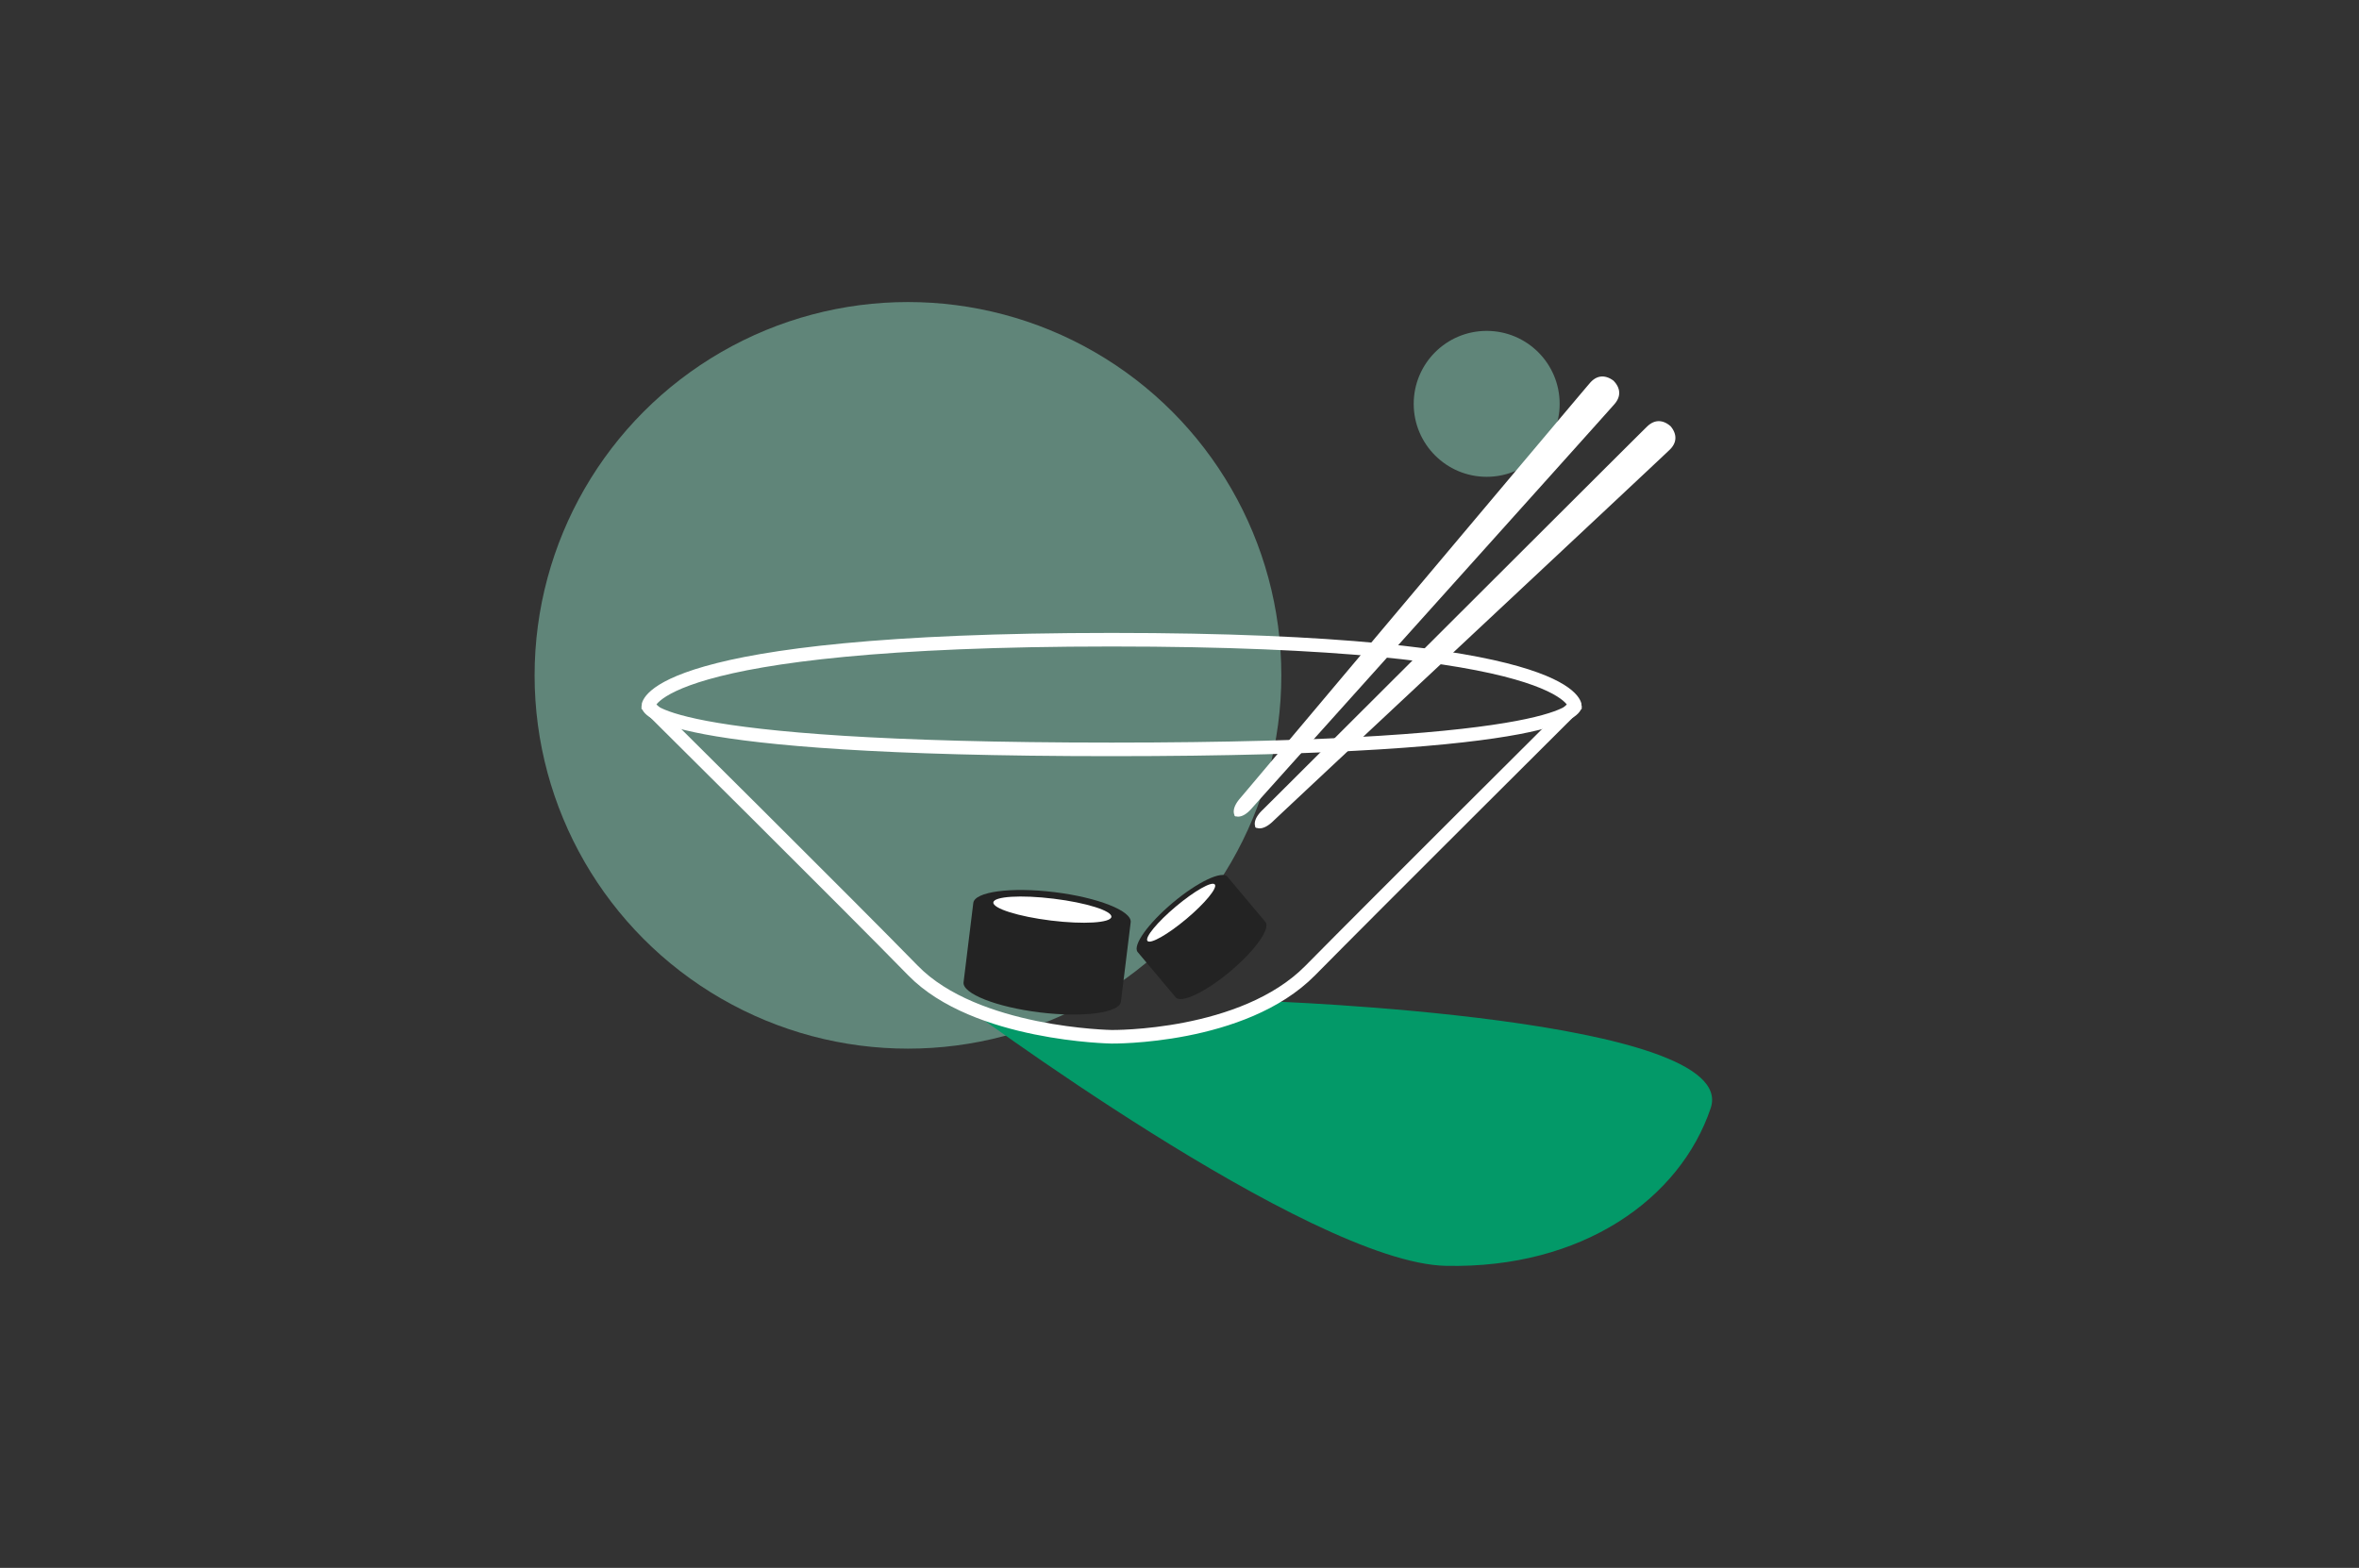 <svg xmlns="http://www.w3.org/2000/svg" width="1390" height="924" viewBox="0 0 1390 924">
  <rect x="0" y="0" width="1390" height="924" fill="#333333" stroke="none"/>
  <g id="Sushi" transform="translate(-80 -78)">
    <rect id="frame" width="1390" height="924" transform="translate(80 78)" fill="none"/>
    <circle id="bg2" cx="220" cy="220" r="220" transform="translate(395 256)" fill="#a2ffe2" opacity="0.4"/>
    <circle id="bg1" cx="43" cy="43" r="43" transform="translate(913 273)" fill="#a2ffe2" opacity="0.4"/>
    <g id="Bowl" transform="translate(-4 -34)">
      <path id="Path_5" data-name="Path 5" d="M833.37,702S1040.485,856.3,1121,858s138.005-39.535,156-92.952S1014.489,702,1014.489,702s-26.085,18.909-71.365,18.909C892.431,726.815,833.37,702,833.37,702Z" transform="translate(-185)" fill="#039968"/>
      <path id="Path_1" data-name="Path 1" d="M965,546s-80.108-1.183-117-39S692,351,692,351s.862-38.993,273-39,273,39,273,39-116.486,115.956-156,156S965,546,965,546Z" transform="translate(-226 177)" fill="none" stroke="#fff" stroke-width="8"/>
      <path id="Path_2" data-name="Path 2" d="M692,351s-.611,25.632,273,25.632S1238,351,1238,351" transform="translate(-226 177)" fill="none" stroke="#fff" stroke-width="8"/>
    </g>
    <path id="Chopstick_2" data-name="Chopstick 2" d="M-178.641,217.048l-.2.158a2.4,2.4,0,0,1-.212-.42,2.4,2.4,0,0,1-.355-.306l.2-.157c-.4-1.515-.37-4.87,5.168-9.213C-166.406,201.122,66.882,12.516,75.044,6.158c6.631-5.166,11.753-.8,13.441,1.02l.029-.023s.109.13.281.37c.188.221.286.356.286.356l-.028.022c1.357,2.078,4.355,8.1-2.262,13.289C78.646,27.572-160.795,208.3-168.452,214.264c-3.394,2.641-5.931,3.376-7.706,3.376A5.093,5.093,0,0,1-178.641,217.048Z" transform="matrix(0.995, -0.105, 0.105, 0.995, 975.253, 331.091)" fill="#fff"/>
    <path id="Chopstick_1" data-name="Chopstick 1" d="M-177.748,247.307l-.181.181a2.4,2.4,0,0,1-.261-.391,2.4,2.4,0,0,1-.389-.26l.18-.18c-.583-1.455-.962-4.788,4.006-9.775,6.848-6.873,215.412-222.5,222.738-229.81C54.3,1.135,59.914,4.847,61.81,6.447l.026-.026s.125.117.325.335c.212.2.325.316.325.316l-.025.025c1.6,1.9,5.31,7.513-.626,13.466C54.53,27.888-161.1,236.453-167.973,243.3c-3.494,3.481-6.176,4.337-7.969,4.336A4.834,4.834,0,0,1-177.748,247.307Z" transform="translate(968.194 299.944) rotate(-4)" fill="#fff"/>
    <g id="Sushi_2" data-name="Sushi 2" transform="translate(-22.615 132.524) rotate(7)">
      <path id="Union_1" data-name="Union 1" d="M0,59.245V12.153C0,5.441,20.916,0,46.715,0S93.43,5.441,93.43,12.153V59.245c0,6.712-20.915,12.152-46.715,12.152S0,65.957,0,59.245Z" transform="translate(729.284 379.505)" fill="#232323"/>
      <ellipse id="Ellipse_3" data-name="Ellipse 3" cx="35.036" cy="6.488" rx="35.036" ry="6.488" transform="translate(740.964 383.398)" fill="#fff"/>
    </g>
    <g id="Sushi_1" data-name="Sushi 1" transform="matrix(-0.766, 0.643, -0.643, -0.766, 831.406, 628.223)">
      <path id="Union_1-2" data-name="Union 1" d="M0,8.981v34.8c0,4.961,15.457,8.982,34.524,8.982s34.524-4.021,34.524-8.982V8.981C69.049,4.021,53.592,0,34.524,0S0,4.021,0,8.981Z" transform="translate(0 0)" fill="#232323"/>
      <ellipse id="Ellipse_3-2" data-name="Ellipse 3" cx="25.893" cy="4.795" rx="25.893" ry="4.795" transform="translate(8.631 40.299)" fill="#fff"/>
    </g>
  </g>
</svg>
